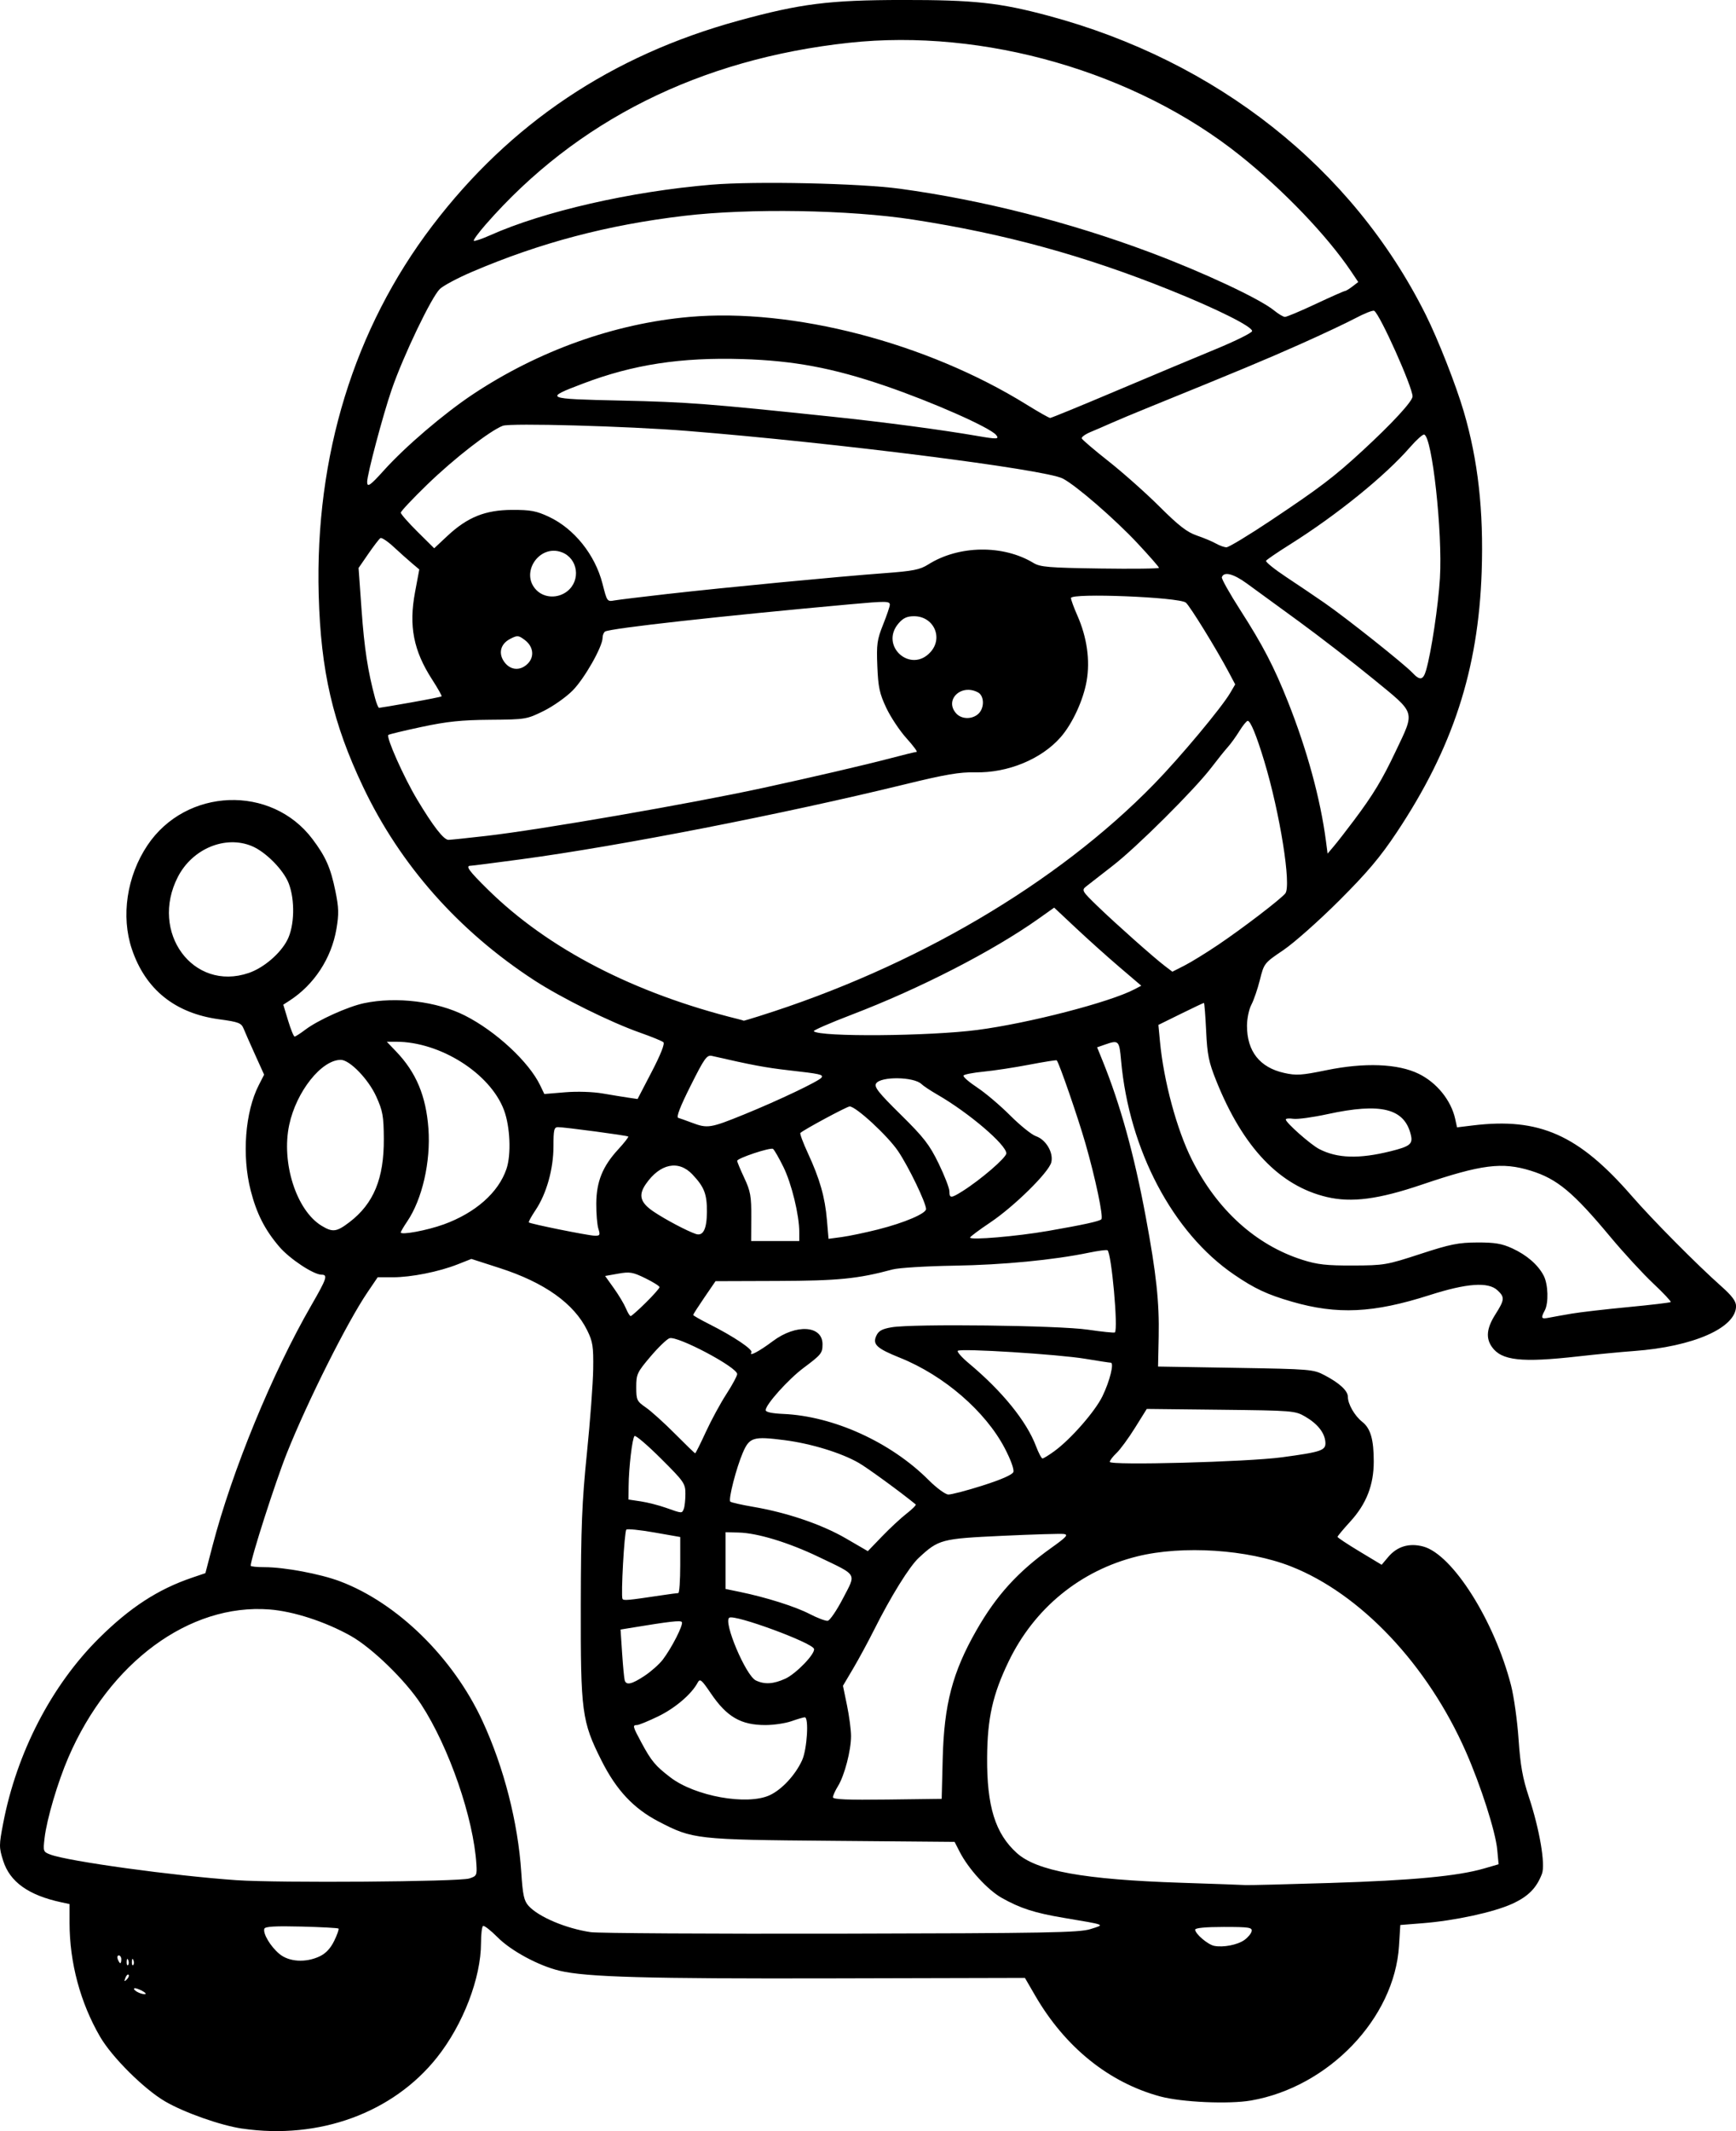 <?xml version="1.0" encoding="UTF-8" standalone="no"?>
<!-- Created with Inkscape (http://www.inkscape.org/) -->

<svg
   width="177.503mm"
   height="217.847mm"
   viewBox="0 0 177.503 217.848"
   version="1.1"
   id="svg1"
   xml:space="preserve"
   xmlns="http://www.w3.org/2000/svg"
   xmlns:svg="http://www.w3.org/2000/svg"><defs
     id="defs1" /><g
     id="layer1"
     transform="translate(-281.668,70.312)"><path
       style="fill:#000000"
       d="m 306.443,147.278 c -2.201,-0.322 -5.916,-1.631 -7.886,-2.777 -2.148,-1.25 -5.432,-4.512 -6.65,-6.606 -2.024,-3.479 -3.127,-7.585 -3.127,-11.642 v -1.929 l -0.86,-0.185 c -3.345,-0.721 -5.248,-2.085 -5.93,-4.25 -0.429,-1.361 -0.429,-1.57 0.002,-3.819 1.386,-7.228 4.948,-14.107 9.799,-18.922 3.158,-3.135 6.029,-5.003 9.504,-6.184 l 1.375,-0.467 0.717,-2.753 c 2.003,-7.691 6.104,-17.676 10.112,-24.623 1.582,-2.743 1.713,-3.133 1.044,-3.133 -0.813,0 -3.258,-1.618 -4.315,-2.855 -1.483,-1.735 -2.325,-3.391 -2.932,-5.767 -0.907,-3.548 -0.565,-8.019 0.823,-10.738 l 0.555,-1.087 -0.911,-2.013 c -0.501,-1.107 -1.032,-2.312 -1.18,-2.678 -0.242,-0.596 -0.5,-0.696 -2.518,-0.971 -4.501,-0.614 -7.523,-3.043 -8.911,-7.164 -1.132,-3.361 -0.521,-7.458 1.582,-10.608 3.944,-5.906 12.683,-6.236 16.89,-0.637 1.353,1.8 1.849,2.927 2.337,5.311 0.347,1.691 0.364,2.341 0.106,3.86 -0.511,2.999 -2.273,5.697 -4.785,7.326 l -0.65,0.421 0.493,1.629 c 0.271,0.896 0.57,1.629 0.665,1.629 0.094,0 0.581,-0.312 1.083,-0.693 1.291,-0.981 4.366,-2.37 6.018,-2.717 3.3,-0.693 7.442,-0.186 10.31,1.262 3.155,1.593 6.545,4.736 7.697,7.135 l 0.425,0.886 2.121,-0.176 c 1.238,-0.103 2.837,-0.052 3.841,0.121 0.946,0.163 2.137,0.358 2.646,0.432 l 0.926,0.135 1.45,-2.788 c 0.913,-1.756 1.354,-2.873 1.191,-3.017 -0.143,-0.126 -1.212,-0.564 -2.376,-0.973 -3.022,-1.061 -8.071,-3.561 -10.848,-5.371 -7.727,-5.036 -13.681,-11.764 -17.476,-19.75 -3.101,-6.524 -4.331,-11.835 -4.544,-19.619 -0.39,-14.215 3.617,-27.234 11.614,-37.741 7.979,-10.483 18.327,-17.413 31.316,-20.973 6.343,-1.739 9.254,-2.105 16.794,-2.113 7.269,-0.008 9.884,0.274 14.838,1.6 17.274,4.623 31.127,15.578 38.611,30.535 1.275,2.549 3.098,7.183 3.904,9.927 1.467,4.991 2.045,10.154 1.835,16.387 -0.338,10.011 -2.952,18.026 -8.687,26.641 -1.694,2.544 -3.01,4.103 -5.901,6.989 -2.047,2.043 -4.608,4.314 -5.692,5.046 -1.951,1.318 -1.975,1.348 -2.395,3.032 -0.233,0.935 -0.626,2.082 -0.873,2.548 -0.247,0.466 -0.449,1.433 -0.449,2.151 0,2.61 1.302,4.264 3.796,4.822 1.242,0.278 1.783,0.243 4.303,-0.275 3.922,-0.807 7.338,-0.675 9.464,0.366 1.846,0.903 3.309,2.714 3.726,4.61 l 0.189,0.862 1.63,-0.198 c 6.784,-0.822 10.787,0.952 16.214,7.188 2.172,2.496 6.642,7.005 9.187,9.268 1.09,0.969 1.497,1.517 1.497,2.015 0,2.226 -4.375,4.148 -10.451,4.592 -1.31,0.096 -3.87,0.342 -5.689,0.548 -5.812,0.656 -7.843,0.432 -8.829,-0.976 -0.638,-0.911 -0.528,-1.915 0.362,-3.319 0.948,-1.494 0.971,-1.756 0.215,-2.461 -0.948,-0.883 -3.125,-0.728 -6.949,0.494 -5.752,1.839 -9.432,2.013 -14.08,0.666 -2.527,-0.732 -3.802,-1.329 -5.909,-2.767 -6.264,-4.274 -10.735,-12.748 -11.549,-21.885 -0.182,-2.048 -0.248,-2.114 -1.629,-1.632 l -0.821,0.286 0.555,1.367 c 1.811,4.46 3.235,9.605 4.418,15.966 1.081,5.814 1.394,8.721 1.321,12.256 l -0.063,3.043 7.919,0.132 c 7.683,0.128 7.954,0.151 9.109,0.757 1.539,0.808 2.381,1.591 2.381,2.212 0,0.736 0.691,1.938 1.463,2.546 0.855,0.672 1.182,1.799 1.182,4.064 0,2.404 -0.755,4.334 -2.4,6.133 -0.717,0.785 -1.304,1.489 -1.304,1.566 0,0.076 1.015,0.749 2.256,1.496 l 2.256,1.358 0.663,-0.788 c 0.92,-1.093 2.156,-1.465 3.59,-1.079 2.992,0.806 7.273,7.573 8.977,14.191 0.293,1.139 0.64,3.62 0.77,5.511 0.185,2.686 0.415,3.976 1.049,5.887 1.097,3.305 1.71,6.901 1.342,7.868 -0.556,1.463 -1.416,2.327 -3.057,3.071 -1.903,0.863 -5.866,1.72 -9.146,1.979 l -2.28,0.18 -0.135,2.149 c -0.465,7.386 -7.196,14.413 -15.127,15.792 -2.267,0.394 -7.087,0.179 -9.282,-0.413 -5.239,-1.414 -9.725,-5.028 -12.781,-10.295 l -1.059,-1.825 -19.671,0.048 c -18.995,0.046 -25.167,-0.126 -27.908,-0.779 -2.14,-0.509 -4.957,-2.028 -6.336,-3.416 -0.705,-0.709 -1.375,-1.231 -1.49,-1.161 -0.115,0.071 -0.208,0.846 -0.208,1.723 0,3.592 -1.831,8.359 -4.503,11.721 -4.498,5.66 -12.051,8.419 -19.903,7.269 z m -10.255,-14.092 c -0.364,-0.192 -0.718,-0.303 -0.786,-0.246 -0.186,0.153 0.594,0.595 1.051,0.595 0.219,8e-5 0.1,-0.156 -0.265,-0.348 z m -1.374,-1.635 c -0.082,-0.082 -0.229,0.065 -0.329,0.326 -0.144,0.377 -0.113,0.407 0.148,0.148 0.181,-0.179 0.262,-0.393 0.181,-0.474 z m -0.033,-1.498 c -0.085,-0.211 -0.147,-0.148 -0.16,0.16 -0.011,0.279 0.051,0.435 0.139,0.347 0.088,-0.088 0.097,-0.316 0.021,-0.507 z m 0.529,0 c -0.085,-0.211 -0.147,-0.148 -0.16,0.16 -0.011,0.279 0.051,0.435 0.139,0.347 0.088,-0.088 0.097,-0.316 0.021,-0.507 z m -1.239,-0.083 c 0,-0.218 -0.115,-0.397 -0.256,-0.397 -0.141,0 -0.188,0.179 -0.104,0.397 0.084,0.218 0.199,0.397 0.256,0.397 0.057,0 0.104,-0.179 0.104,-0.397 z m 20.29,-0.306 c 0.618,-0.293 1.107,-0.817 1.479,-1.582 0.306,-0.629 0.503,-1.194 0.44,-1.255 -0.064,-0.061 -1.773,-0.153 -3.798,-0.204 -2.669,-0.067 -3.711,-0.006 -3.786,0.22 -0.163,0.488 0.619,1.803 1.526,2.566 0.986,0.83 2.705,0.936 4.14,0.255 z m 94.539,-1.665 c 0.364,-0.257 0.7,-0.663 0.747,-0.902 0.075,-0.383 -0.268,-0.435 -2.844,-0.435 -1.866,0 -2.93,0.101 -2.93,0.277 0,0.425 1.296,1.53 1.94,1.655 0.939,0.182 2.38,-0.096 3.087,-0.595 z m -15.743,-1.116 c 1.526,-0.476 1.689,-0.408 -2.742,-1.154 -2.959,-0.498 -4.434,-0.974 -6.322,-2.039 -1.457,-0.822 -3.414,-2.968 -4.312,-4.73 l -0.506,-0.993 -12.506,-0.107 c -13.95,-0.119 -14.268,-0.155 -17.77,-1.979 -2.556,-1.332 -4.313,-3.207 -5.829,-6.226 -2.016,-4.013 -2.138,-4.93 -2.117,-15.934 0.015,-7.918 0.12,-10.529 0.624,-15.478 0.333,-3.274 0.622,-7.144 0.643,-8.599 0.033,-2.319 -0.042,-2.809 -0.611,-3.965 -1.351,-2.746 -4.366,-4.893 -8.943,-6.368 l -2.899,-0.935 -1.402,0.553 c -1.922,0.758 -4.748,1.322 -6.62,1.322 h -1.56 l -1.041,1.534 c -2.076,3.057 -6.137,11.158 -8.25,16.458 -1.172,2.939 -3.693,10.787 -3.693,11.495 0,0.081 0.639,0.147 1.421,0.147 2.028,0 5.691,0.686 7.703,1.444 5.868,2.209 11.583,7.808 14.573,14.278 2.197,4.755 3.636,10.373 3.971,15.499 0.15,2.303 0.277,2.884 0.743,3.4 1.022,1.13 3.818,2.313 6.357,2.689 0.742,0.11 12.243,0.178 25.558,0.151 21.104,-0.043 24.379,-0.102 25.532,-0.462 z m 24.606,-4.72 c 8.321,-0.258 12.966,-0.697 15.65,-1.477 l 1.484,-0.431 -0.139,-1.493 c -0.171,-1.836 -1.665,-6.503 -3.199,-9.995 -3.909,-8.897 -10.763,-16.159 -17.896,-18.961 -4.422,-1.737 -11.073,-2.171 -15.706,-1.026 -5.816,1.438 -10.541,5.3 -13.168,10.762 -1.625,3.379 -2.162,5.78 -2.19,9.79 -0.035,4.993 0.83,7.781 3.032,9.77 2.041,1.844 6.85,2.716 16.788,3.043 3.347,0.11 6.324,0.217 6.615,0.237 0.291,0.02 4.22,-0.078 8.731,-0.218 z m -88.106,-0.458 c 0.74,-0.236 0.789,-0.332 0.723,-1.419 -0.286,-4.73 -2.793,-11.993 -5.653,-16.379 -1.603,-2.458 -5.032,-5.788 -7.216,-7.008 -2.596,-1.45 -5.835,-2.502 -8.288,-2.691 -8.18,-0.631 -16.381,5.407 -20.574,15.148 -1.088,2.528 -2.196,6.281 -2.422,8.207 -0.161,1.368 -0.143,1.421 0.583,1.697 1.819,0.691 12.613,2.178 19.034,2.621 4.339,0.299 22.75,0.164 23.812,-0.175 z m 30.694,-8.501 c 1.244,-0.565 2.646,-2.074 3.334,-3.59 0.506,-1.115 0.707,-4.383 0.269,-4.383 -0.127,0 -0.738,0.179 -1.356,0.397 -0.619,0.218 -1.819,0.397 -2.667,0.397 -2.51,0 -3.944,-0.832 -5.575,-3.233 -0.964,-1.42 -1.119,-1.546 -1.353,-1.103 -0.613,1.162 -2.302,2.606 -4.024,3.441 -1.015,0.492 -1.997,0.895 -2.183,0.895 -0.474,0 -0.44,0.134 0.467,1.815 1.011,1.875 1.423,2.367 2.96,3.54 2.518,1.922 7.813,2.876 10.128,1.824 z m 17.706,-3.74 c 0.142,-5.559 0.999,-8.826 3.433,-13.097 2.048,-3.592 4.252,-6.019 7.695,-8.472 1.513,-1.078 1.744,-1.332 1.271,-1.4 -0.318,-0.045 -3.15,0.038 -6.293,0.185 -6.257,0.293 -6.513,0.36 -8.557,2.255 -0.959,0.888 -2.866,3.964 -4.58,7.388 -0.596,1.189 -1.552,2.955 -2.125,3.924 l -1.042,1.762 0.413,1.998 c 0.227,1.099 0.413,2.513 0.413,3.144 0,1.474 -0.668,4.034 -1.333,5.11 -0.286,0.462 -0.519,0.977 -0.519,1.145 0,0.223 1.5,0.285 5.56,0.233 l 5.56,-0.071 z m -30.479,-8.475 c 0.666,-0.441 1.503,-1.185 1.86,-1.654 0.916,-1.201 2.118,-3.565 1.95,-3.836 -0.122,-0.197 -1.162,-0.078 -5.402,0.62 l -0.868,0.143 0.162,2.434 c 0.089,1.339 0.208,2.583 0.265,2.765 0.162,0.524 0.73,0.392 2.033,-0.471 z m 14.373,0.303 c 1.114,-0.506 3.105,-2.573 2.946,-3.06 -0.209,-0.643 -8.084,-3.538 -8.658,-3.183 -0.648,0.4 1.683,5.92 2.708,6.413 0.892,0.43 1.795,0.378 3.003,-0.171 z m 5.907,-8.211 c 1.367,-2.628 1.557,-2.304 -2.482,-4.243 -3.073,-1.475 -6.251,-2.444 -8.174,-2.492 l -1.351,-0.034 v 2.9 2.9 l 1.455,0.3 c 2.698,0.556 5.679,1.498 7.144,2.257 0.8,0.414 1.634,0.728 1.852,0.697 0.218,-0.031 0.918,-1.059 1.556,-2.284 z m -18.622,-0.309 c 0.873,-0.131 1.677,-0.239 1.786,-0.24 0.109,-0.001 0.198,-1.291 0.198,-2.866 v -2.864 l -2.666,-0.467 c -1.466,-0.257 -2.746,-0.387 -2.844,-0.289 -0.204,0.203 -0.57,6.778 -0.394,7.08 0.112,0.193 0.52,0.156 3.92,-0.354 z m 25.135,-8.368 c 0.582,-0.453 0.999,-0.873 0.926,-0.932 -1.504,-1.235 -4.918,-3.725 -5.821,-4.245 -1.794,-1.032 -4.882,-1.978 -7.596,-2.326 -3.193,-0.41 -3.582,-0.293 -4.259,1.28 -0.675,1.57 -1.5,4.786 -1.283,5.003 0.088,0.088 1.146,0.329 2.35,0.534 3.458,0.59 7.02,1.803 9.465,3.224 l 2.249,1.307 1.455,-1.511 c 0.8,-0.831 1.931,-1.882 2.514,-2.335 z m -22.782,-0.494 c 0.088,-0.23 0.161,-0.917 0.161,-1.527 0,-1.047 -0.137,-1.245 -2.505,-3.603 -1.378,-1.372 -2.592,-2.407 -2.699,-2.301 -0.233,0.233 -0.584,3.212 -0.603,5.12 l -0.014,1.373 1.257,0.188 c 0.691,0.103 1.852,0.4 2.58,0.658 1.666,0.592 1.632,0.591 1.824,0.091 z m 30.558,-2.373 c 1.871,-0.592 3.029,-1.1 3.134,-1.374 0.098,-0.256 -0.26,-1.25 -0.873,-2.425 -1.975,-3.781 -6.221,-7.451 -10.712,-9.255 -2.389,-0.96 -2.83,-1.368 -2.428,-2.25 0.23,-0.504 0.588,-0.702 1.568,-0.869 2.196,-0.374 17.093,-0.194 20.056,0.242 1.455,0.214 2.701,0.342 2.768,0.284 0.36,-0.311 -0.346,-8.146 -0.756,-8.4 -0.097,-0.06 -0.946,0.051 -1.887,0.246 -3.615,0.749 -8.791,1.249 -13.773,1.329 -2.85,0.046 -5.688,0.22 -6.307,0.387 -3.553,0.957 -5.541,1.155 -11.776,1.176 l -6.331,0.021 -1.143,1.671 c -0.629,0.919 -1.143,1.721 -1.143,1.782 0,0.061 0.744,0.487 1.654,0.945 2.469,1.244 4.478,2.59 4.298,2.88 -0.294,0.476 0.774,-0.083 2.195,-1.148 2.381,-1.785 5.09,-1.61 5.078,0.328 -0.005,0.904 -0.122,1.048 -1.944,2.412 -1.562,1.169 -3.875,3.749 -3.871,4.318 10e-4,0.194 0.656,0.335 1.786,0.383 5.146,0.221 11.008,2.885 14.881,6.762 0.8,0.801 1.703,1.466 2.007,1.477 0.303,0.011 1.887,-0.403 3.519,-0.92 z m 30.59,-2.883 c 4.089,-0.553 4.509,-0.7 4.449,-1.554 -0.067,-0.948 -0.802,-1.875 -2.068,-2.609 -1.029,-0.596 -1.27,-0.616 -8.627,-0.697 l -7.568,-0.084 -1.207,1.936 c -0.664,1.065 -1.515,2.225 -1.891,2.578 -0.376,0.353 -0.683,0.758 -0.683,0.9 0,0.382 14.08,0.006 17.595,-0.47 z m -23.257,-0.632 c 1.67,-1.215 4.153,-4.05 4.91,-5.608 0.756,-1.554 1.219,-3.43 0.848,-3.431 -0.125,-5.54e-4 -1.299,-0.18 -2.609,-0.399 -2.751,-0.459 -12.758,-1.086 -13.028,-0.815 -0.1,0.1 0.409,0.676 1.132,1.28 3.415,2.854 5.903,5.923 6.864,8.468 0.261,0.691 0.56,1.257 0.664,1.257 0.104,0 0.653,-0.338 1.221,-0.751 z m -35.641,-1.961 c 0.553,-1.201 1.5,-2.945 2.105,-3.877 0.604,-0.932 1.098,-1.85 1.098,-2.039 0,-0.7 -6.09,-3.925 -6.916,-3.663 -0.269,0.085 -1.144,0.928 -1.946,1.873 -1.368,1.612 -1.457,1.804 -1.457,3.122 0,1.324 0.057,1.444 0.992,2.093 0.546,0.379 1.882,1.586 2.97,2.682 1.088,1.096 2.016,1.993 2.063,1.993 0.047,0 0.538,-0.982 1.091,-2.183 z m 88.531,-12.093 c 0.873,-0.148 3.483,-0.45 5.799,-0.67 2.316,-0.22 4.262,-0.451 4.325,-0.514 0.062,-0.062 -0.749,-0.925 -1.804,-1.918 -1.054,-0.993 -3.026,-3.136 -4.382,-4.763 -3.796,-4.555 -5.42,-5.905 -8.112,-6.742 -2.939,-0.915 -5.054,-0.645 -11.139,1.417 -4.446,1.507 -7.193,1.866 -9.72,1.27 -4.833,-1.14 -8.574,-5.067 -11.304,-11.866 -0.776,-1.933 -0.924,-2.66 -1.04,-5.115 -0.075,-1.574 -0.177,-2.861 -0.227,-2.861 -0.05,0 -1.118,0.506 -2.373,1.124 l -2.282,1.124 0.163,1.72 c 0.383,4.037 1.716,8.974 3.251,12.039 2.577,5.146 6.554,8.748 11.328,10.261 1.515,0.48 2.454,0.585 5.159,0.575 3.179,-0.011 3.446,-0.057 6.879,-1.179 3.062,-1 3.893,-1.168 5.821,-1.176 1.798,-0.007 2.514,0.113 3.572,0.598 1.496,0.686 2.639,1.677 3.221,2.791 0.462,0.884 0.52,2.799 0.109,3.567 -0.423,0.79 -0.362,0.892 0.441,0.732 0.4,-0.08 1.442,-0.266 2.315,-0.414 z m -94.663,-1.128 c 0.769,-0.759 1.397,-1.47 1.397,-1.579 0,-0.11 -0.651,-0.518 -1.446,-0.908 -1.285,-0.629 -1.596,-0.682 -2.782,-0.471 l -1.336,0.237 0.9,1.26 c 0.495,0.693 1.047,1.616 1.227,2.051 0.18,0.435 0.398,0.79 0.485,0.79 0.087,0 0.787,-0.621 1.555,-1.38 z m 15.685,-7.196 c 0,-1.744 -0.782,-4.961 -1.618,-6.66 -0.465,-0.944 -0.946,-1.779 -1.069,-1.855 -0.281,-0.174 -3.663,0.953 -3.663,1.22 0,0.108 0.327,0.896 0.728,1.75 0.634,1.354 0.726,1.868 0.714,4.001 l -0.013,2.447 h 2.461 2.461 z m 8.072,-0.286 c 2.655,-0.669 4.895,-1.622 4.89,-2.081 -0.007,-0.653 -1.798,-4.359 -2.865,-5.929 -1.075,-1.582 -4.305,-4.559 -4.946,-4.559 -0.271,0 -4.723,2.395 -5.039,2.711 -0.07,0.07 0.28,1.01 0.779,2.089 1.211,2.623 1.736,4.466 1.935,6.795 l 0.166,1.937 1.349,-0.181 c 0.742,-0.1 2.421,-0.451 3.732,-0.781 z m 17.336,0.163 c 3.663,-0.639 5.273,-0.991 5.479,-1.197 0.23,-0.23 -0.602,-4.192 -1.636,-7.784 -0.766,-2.662 -2.674,-8.18 -2.926,-8.463 -0.04,-0.045 -1.306,0.155 -2.813,0.444 -1.508,0.289 -3.607,0.609 -4.665,0.711 -1.058,0.102 -1.983,0.282 -2.055,0.398 -0.072,0.117 0.556,0.666 1.395,1.22 0.839,0.554 2.36,1.842 3.378,2.862 1.019,1.02 2.203,1.973 2.633,2.118 1.026,0.348 1.816,1.693 1.57,2.673 -0.258,1.026 -3.8,4.513 -6.253,6.156 -1.128,0.755 -2.051,1.445 -2.051,1.534 0,0.283 4.79,-0.124 7.945,-0.674 z m -45.95,-0.23 c -0.125,-0.4 -0.221,-1.561 -0.214,-2.58 0.016,-2.248 0.647,-3.801 2.251,-5.542 0.616,-0.669 1.073,-1.256 1.016,-1.305 -0.125,-0.107 -6.515,-0.96 -7.182,-0.959 -0.399,5.84e-4 -0.463,0.27 -0.463,1.957 0,2.323 -0.711,4.856 -1.833,6.526 -0.43,0.64 -0.739,1.205 -0.687,1.256 0.15,0.15 6.03,1.338 6.716,1.357 0.561,0.016 0.601,-0.056 0.397,-0.71 z m 11.098,-1.696 c 0.015,-1.843 -0.264,-2.569 -1.486,-3.86 -1.419,-1.499 -3.309,-1.108 -4.756,0.985 -0.794,1.148 -0.579,1.897 0.811,2.834 1.176,0.792 3.41,1.973 4.293,2.269 0.748,0.251 1.124,-0.484 1.138,-2.227 z m -26.933,1.261 c 3.271,-1.187 5.622,-3.263 6.441,-5.69 0.495,-1.466 0.374,-4.316 -0.255,-5.998 -1.405,-3.756 -6.516,-6.994 -11.041,-6.994 h -0.944 l 0.949,0.992 c 2.057,2.151 3.064,4.552 3.308,7.888 0.247,3.383 -0.633,7.227 -2.176,9.5 -0.357,0.527 -0.65,1.027 -0.65,1.112 0,0.296 2.698,-0.206 4.367,-0.812 z m -9.621,-0.234 c 2.48,-1.892 3.542,-4.466 3.518,-8.525 -0.014,-2.323 -0.108,-2.85 -0.771,-4.315 -0.803,-1.777 -2.715,-3.755 -3.629,-3.755 -1.971,0 -4.541,3.234 -5.27,6.632 -0.832,3.878 0.727,8.754 3.3,10.323 1.137,0.694 1.537,0.643 2.852,-0.36 z m 62.684,-3.169 c 1.883,-1.188 4.483,-3.431 4.483,-3.868 0,-0.878 -3.833,-4.148 -7.011,-5.982 -0.728,-0.42 -1.473,-0.913 -1.657,-1.096 -0.766,-0.762 -4.18,-0.809 -4.646,-0.064 -0.221,0.353 0.237,0.933 2.511,3.175 2.375,2.342 2.943,3.073 3.882,5.001 0.605,1.242 1.1,2.522 1.1,2.844 0,0.731 0.164,0.73 1.338,-0.011 z m 43.773,-4.084 c 1.971,-0.489 2.289,-0.739 2.083,-1.633 -0.635,-2.745 -3.043,-3.354 -8.536,-2.159 -1.492,0.325 -3.061,0.539 -3.487,0.476 -0.426,-0.063 -0.775,-0.032 -0.775,0.069 0,0.324 2.536,2.566 3.418,3.022 1.849,0.956 4.074,1.025 7.297,0.225 z m -66.089,-3.766 c 3.528,-1.436 7.694,-3.422 7.909,-3.77 0.188,-0.303 -0.131,-0.374 -3.335,-0.737 -2.37,-0.269 -3.787,-0.534 -7.867,-1.471 -0.528,-0.121 -0.761,0.204 -2.188,3.05 -1.084,2.163 -1.489,3.216 -1.261,3.282 0.185,0.053 0.812,0.277 1.394,0.497 1.595,0.603 1.892,0.556 5.348,-0.851 z m 23.864,-8.636 c 5.203,-0.678 13.506,-2.826 16.028,-4.147 l 0.709,-0.371 -2.205,-1.881 c -1.213,-1.035 -3.217,-2.831 -4.454,-3.992 l -2.249,-2.11 -1.587,1.126 c -4.686,3.323 -12.13,7.146 -19.112,9.816 -2.217,0.848 -3.964,1.609 -3.882,1.692 0.597,0.602 11.797,0.514 16.752,-0.132 z M 359.291,33.557 c 15.9,-4.993 30.459,-13.547 40.39,-23.733 2.644,-2.712 6.887,-7.791 7.776,-9.308 l 0.508,-0.868 -0.643,-1.213 c -1.278,-2.409 -4.015,-6.848 -4.408,-7.149 -0.735,-0.563 -11.741,-1.001 -11.741,-0.467 0,0.172 0.293,0.974 0.651,1.784 0.985,2.227 1.319,4.582 0.95,6.699 -0.343,1.969 -1.459,4.379 -2.664,5.752 -1.971,2.245 -5.41,3.658 -8.718,3.583 -1.585,-0.036 -3.047,0.212 -7.152,1.215 -12.514,3.057 -29.164,6.31 -39.229,7.665 -2.731,0.368 -5.083,0.669 -5.226,0.669 -0.558,0 -0.182,0.516 1.791,2.456 6.154,6.051 14.943,10.592 25.598,13.227 0.291,0.072 0.529,0.144 0.529,0.16 0,0.016 0.714,-0.196 1.587,-0.47 z m -52.201,-4.407 c 1.538,-0.524 3.246,-1.983 3.96,-3.382 0.732,-1.434 0.795,-4.077 0.139,-5.778 -0.533,-1.38 -2.35,-3.221 -3.764,-3.811 -2.717,-1.135 -6.084,0.262 -7.567,3.14 -2.922,5.671 1.56,11.763 7.232,9.83 z m 99.164,-2.904 c 2.511,-1.696 6.32,-4.61 6.832,-5.227 0.642,-0.774 -0.543,-8.219 -2.157,-13.55 -0.789,-2.607 -1.405,-4.103 -1.685,-4.094 -0.117,0.004 -0.498,0.472 -0.848,1.039 -0.35,0.568 -0.886,1.309 -1.191,1.647 -0.305,0.338 -1.053,1.27 -1.662,2.07 -1.724,2.265 -7.65,8.162 -10.108,10.06 -1.221,0.942 -2.443,1.894 -2.716,2.114 -0.472,0.381 -0.415,0.479 1.161,2.003 1.871,1.808 5.771,5.273 6.908,6.136 l 0.753,0.572 1.232,-0.626 c 0.677,-0.344 2.244,-1.309 3.481,-2.144 z m 13.848,-12.692 c 1.981,-2.642 2.891,-4.149 4.279,-7.079 1.984,-4.188 2.114,-3.77 -2.31,-7.391 -2.078,-1.701 -5.505,-4.35 -7.615,-5.888 -2.11,-1.537 -4.491,-3.273 -5.292,-3.858 -1.381,-1.009 -2.362,-1.254 -2.563,-0.642 -0.05,0.153 0.799,1.665 1.887,3.36 2.304,3.588 3.451,5.794 4.876,9.382 1.944,4.893 3.319,9.929 3.878,14.209 l 0.17,1.299 0.651,-0.77 c 0.358,-0.423 1.276,-1.603 2.039,-2.622 z m -88.684,1.578 c 5.546,-0.638 20.815,-3.286 28.269,-4.902 4.901,-1.063 10.485,-2.361 12.965,-3.015 1.382,-0.364 2.614,-0.665 2.736,-0.667 0.123,-0.003 -0.342,-0.63 -1.033,-1.394 -0.691,-0.764 -1.621,-2.163 -2.067,-3.109 -0.687,-1.457 -0.827,-2.106 -0.914,-4.249 -0.092,-2.249 -0.027,-2.72 0.587,-4.254 0.38,-0.949 0.69,-1.865 0.69,-2.035 0,-0.378 -0.368,-0.382 -4.086,-0.045 -13.086,1.185 -24.493,2.453 -25.025,2.781 -0.142,0.088 -0.259,0.375 -0.259,0.638 0,0.908 -1.842,4.156 -3.055,5.386 -0.669,0.679 -2.01,1.624 -2.978,2.101 -1.724,0.848 -1.841,0.868 -5.471,0.896 -2.926,0.023 -4.404,0.177 -6.997,0.73 -1.808,0.385 -3.341,0.754 -3.407,0.82 -0.238,0.238 1.589,4.337 2.936,6.585 1.649,2.752 2.726,4.139 3.215,4.139 0.198,0 1.949,-0.183 3.891,-0.406 z M 381.694,2.665 c 0.647,-0.585 0.631,-1.846 -0.028,-2.199 -1.722,-0.922 -3.474,0.773 -2.225,2.153 0.545,0.602 1.614,0.624 2.253,0.046 z M 323.651,1.502 c 1.694,-0.299 3.12,-0.583 3.168,-0.631 0.049,-0.048 -0.387,-0.824 -0.968,-1.723 -1.907,-2.95 -2.397,-5.461 -1.745,-8.939 l 0.433,-2.312 -0.748,-0.631 c -0.411,-0.347 -1.254,-1.1 -1.873,-1.673 -0.619,-0.573 -1.227,-0.978 -1.352,-0.901 -0.125,0.077 -0.678,0.796 -1.231,1.598 l -1.004,1.458 0.308,4.304 c 0.28,3.914 0.634,6.223 1.379,9.001 0.146,0.546 0.33,0.992 0.409,0.992 0.079,0 1.529,-0.244 3.223,-0.543 z m 103.834,-3.311 c 0.528,-1.822 1.245,-6.596 1.412,-9.396 0.281,-4.706 -0.793,-14.485 -1.612,-14.686 -0.144,-0.035 -0.797,0.552 -1.452,1.304 -2.555,2.936 -7.499,6.936 -12.291,9.945 -1.259,0.791 -2.349,1.534 -2.421,1.651 -0.072,0.117 0.857,0.868 2.065,1.668 1.208,0.8 2.97,1.99 3.916,2.645 2.212,1.53 8.141,6.24 8.981,7.134 0.777,0.828 1.103,0.766 1.402,-0.265 z m -91.858,-0.66 c 0.714,-0.714 0.579,-1.769 -0.311,-2.43 -0.643,-0.478 -0.748,-0.485 -1.489,-0.102 -1.016,0.525 -1.242,1.537 -0.543,2.425 0.629,0.799 1.606,0.844 2.343,0.107 z m 41.193,-1.199 c 1.316,-1.473 0.304,-3.653 -1.695,-3.653 -0.712,0 -1.112,0.184 -1.58,0.729 -1.978,2.3 1.254,5.186 3.275,2.924 z m -26.877,-5.93 c 5.821,-0.661 17.459,-1.777 22.121,-2.121 2.979,-0.22 3.664,-0.356 4.517,-0.894 3.119,-1.969 7.654,-2.033 10.757,-0.153 0.693,0.42 1.561,0.492 6.813,0.568 3.311,0.048 6.019,0.016 6.019,-0.072 -1.1e-4,-0.088 -0.982,-1.21 -2.183,-2.495 -2.335,-2.498 -6.292,-5.926 -7.652,-6.63 -1.819,-0.941 -23.207,-3.65 -38.451,-4.871 -6.062,-0.485 -18.028,-0.818 -18.806,-0.522 -1.316,0.5 -4.991,3.357 -7.719,6.001 -1.492,1.445 -2.712,2.742 -2.712,2.882 0,0.139 0.769,1.015 1.708,1.946 l 1.708,1.693 1.343,-1.256 c 2.057,-1.924 3.877,-2.657 6.618,-2.667 1.897,-0.006 2.486,0.104 3.762,0.702 2.59,1.214 4.724,3.874 5.484,6.836 0.478,1.864 0.467,1.848 1.26,1.711 0.406,-0.07 2.841,-0.367 5.412,-0.659 z m -10.276,-0.274 c 1.412,-1.111 1.1,-3.355 -0.553,-3.984 -2.308,-0.878 -4.323,2.14 -2.588,3.875 0.815,0.815 2.184,0.862 3.142,0.109 z m 72.019,-7.29 c 4.916,-3.281 6.388,-4.4 9.254,-7.038 3.056,-2.812 5.159,-5.09 5.159,-5.588 0,-0.959 -3.327,-8.384 -3.921,-8.751 -0.127,-0.079 -0.994,0.261 -1.925,0.756 -0.932,0.494 -3.48,1.693 -5.663,2.665 -3.591,1.598 -6.326,2.738 -15.346,6.401 -1.601,0.65 -3.387,1.396 -3.969,1.658 -0.582,0.262 -1.515,0.665 -2.074,0.897 -0.559,0.231 -0.975,0.531 -0.926,0.666 0.049,0.135 1.294,1.196 2.767,2.358 1.472,1.162 3.81,3.242 5.195,4.622 1.948,1.942 2.809,2.608 3.805,2.947 0.708,0.241 1.585,0.608 1.949,0.816 0.364,0.208 0.849,0.382 1.078,0.387 0.229,0.005 2.307,-1.252 4.617,-2.794 z m -90.783,-5.048 c 2.198,-2.447 6.161,-5.833 9.142,-7.812 6.703,-4.447 14.454,-7.215 22.103,-7.892 10.56,-0.935 24.281,2.631 34.496,8.967 1.205,0.747 2.286,1.359 2.401,1.359 0.116,0 3.113,-1.228 6.66,-2.73 3.547,-1.501 8.146,-3.429 10.22,-4.283 2.074,-0.854 3.77,-1.696 3.77,-1.871 0,-0.465 -3.606,-2.265 -8.386,-4.187 -8.782,-3.53 -16.896,-5.755 -26.274,-7.204 -6.514,-1.007 -16.759,-1.175 -23.416,-0.385 -7.846,0.931 -14.722,2.747 -21.688,5.725 -1.451,0.62 -2.929,1.406 -3.285,1.747 -0.86,0.823 -3.727,6.804 -4.926,10.276 -0.89,2.579 -2.512,8.682 -2.512,9.452 0,0.59 0.314,0.374 1.695,-1.163 z m 62.615,-3.638 c -0.641,-0.772 -6.492,-3.361 -11.36,-5.027 -5.321,-1.821 -9.345,-2.574 -14.596,-2.732 -6.287,-0.189 -11.161,0.559 -16.262,2.497 -4.05,1.538 -3.974,1.572 3.885,1.747 6.78,0.151 8.787,0.304 21.56,1.645 5.391,0.566 11.178,1.334 14.904,1.978 1.966,0.34 2.228,0.325 1.869,-0.109 z m 32.659,-13.382 c 1.55,-0.728 2.899,-1.326 2.997,-1.329 0.098,-0.003 0.447,-0.213 0.775,-0.465 l 0.597,-0.459 -0.709,-1.056 c -2.46,-3.662 -6.921,-8.322 -11.37,-11.876 -10.706,-8.553 -26.199,-13.018 -39.991,-11.523 -15.254,1.653 -27.879,7.968 -37.152,18.583 -0.736,0.842 -1.281,1.588 -1.211,1.657 0.069,0.069 0.829,-0.188 1.688,-0.571 5.455,-2.435 14.373,-4.473 22.58,-5.161 4.515,-0.379 15.205,-0.148 19.331,0.416 8.432,1.154 17.306,3.411 25.541,6.497 5.459,2.046 11.227,4.747 12.693,5.945 0.435,0.356 0.931,0.651 1.102,0.656 0.171,0.005 1.579,-0.586 3.129,-1.313 z"
       id="path77" /></g></svg>
